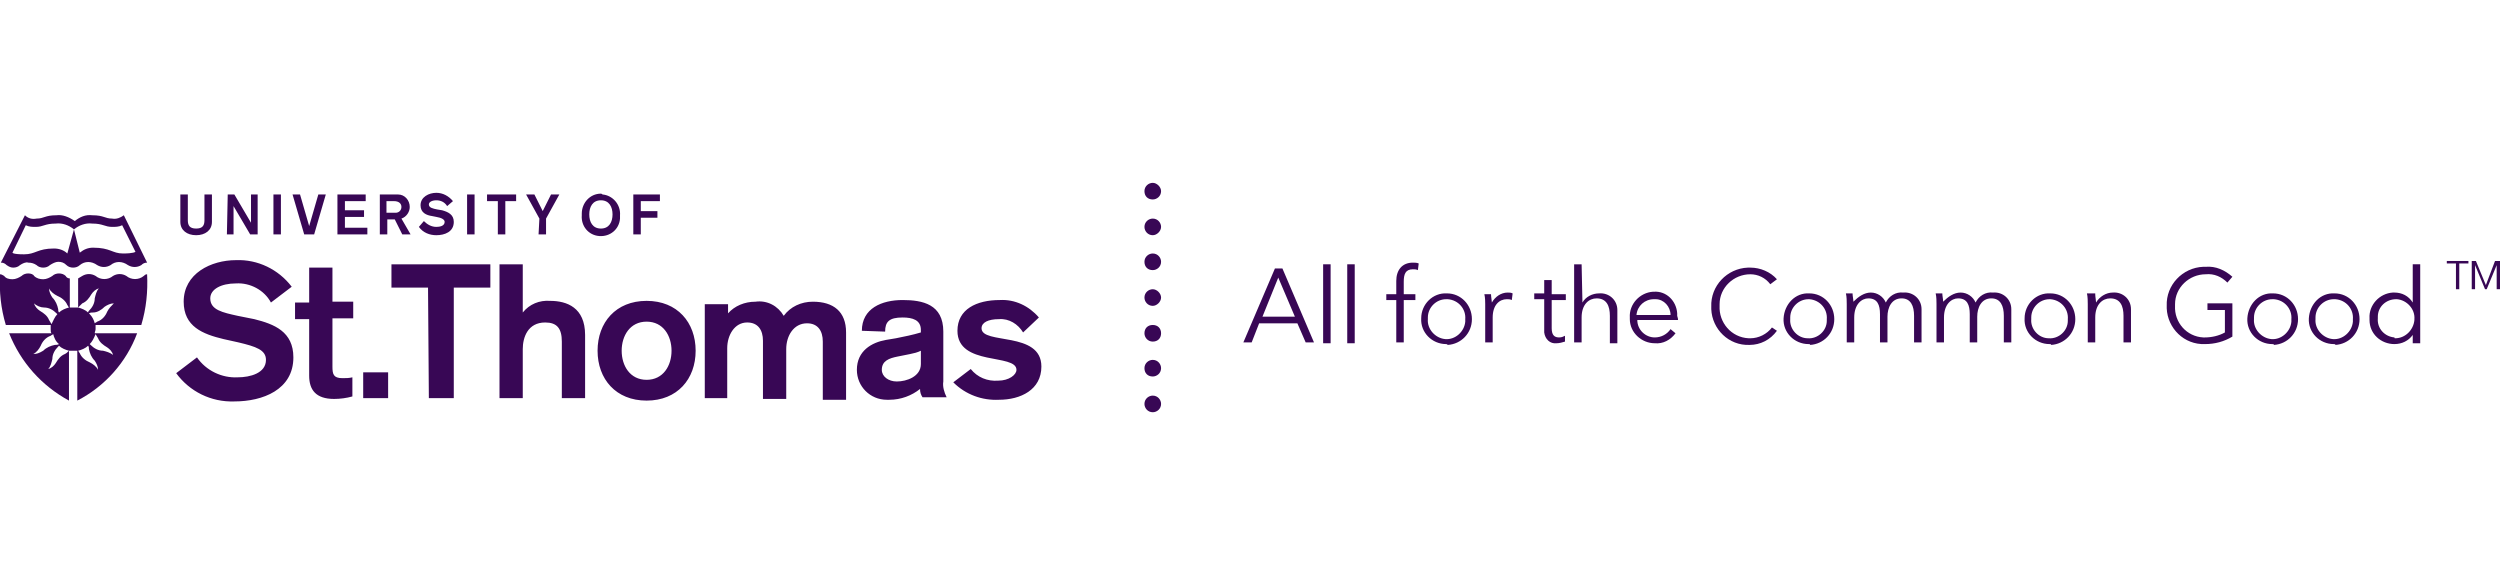 <?xml version="1.0" encoding="UTF-8" standalone="no"?>
<svg
   xmlns:dc="http://purl.org/dc/elements/1.1/"
   xmlns:cc="http://creativecommons.org/ns#"
   xmlns:rdf="http://www.w3.org/1999/02/22-rdf-syntax-ns#"
   xmlns:svg="http://www.w3.org/2000/svg"
   xmlns="http://www.w3.org/2000/svg"
   xmlns:sodipodi="http://sodipodi.sourceforge.net/DTD/sodipodi-0.dtd"
   xmlns:inkscape="http://www.inkscape.org/namespaces/inkscape"
   version="1.1"
   viewBox="0 0 300.8 67.6"
   id="svg3554"
   inkscape:version="0.91 r13725"
   sodipodi:docname="stthomas.svg">
  <defs
     id="defs3620" />
  <sodipodi:namedview
     pagecolor="#ffffff"
     bordercolor="#666666"
     borderopacity="1"
     objecttolerance="10"
     gridtolerance="10"
     guidetolerance="10"
     inkscape:pageopacity="0"
     inkscape:pageshadow="2"
     inkscape:window-width="998"
     inkscape:window-height="732"
     id="namedview3618"
     showgrid="false"
     inkscape:zoom="0.91090429"
     inkscape:cx="150.39999"
     inkscape:cy="33.799999"
     inkscape:window-x="0"
     inkscape:window-y="0"
     inkscape:window-maximized="0"
     inkscape:current-layer="svg3554"
     showborder="false"
     inkscape:showpageshadow="false" />
  <!-- viewBox="0 0 250 250"> -->
  <style
     type="text/css"
     id="style3556">
.header__logo {fill:#380755;}
</style>
  <svg
     version="1.1"
     id="svg3624"
     viewBox="0 0 300.8 67.6"
     class="header__logo">
    <g
       id="g3733"
       transform="translate(0,22)">
      <path
         class="divider"
         d="m 137.7,22.3 c 0,-0.6 0.5,-1 1,-1 0.6,0 1,0.5 1,1 0,0.6 -0.5,1 -1,1 0,0 0,0 0,0 -0.6,0 -1,-0.4 -1,-1 m 0,-4.2 c 0,-0.6 0.4,-1 1,-1 0.6,0 1,0.4 1,1 0,0.6 -0.4,1 -1,1 0,0 0,0 0,0 -0.6,0 -1,-0.5 -1,-1 m 0,-4.3 c 0,-0.6 0.5,-1 1,-1 0.5,0 1,0.5 1,1 0,0.5 -0.5,1 -1,1 -0.6,0 -1,-0.5 -1,-1 0,0 0,0 0,0 m 0,-4.3 c 0,-0.6 0.5,-1 1,-1 0.6,0 1,0.5 1,1 0,0.6 -0.5,1 -1,1 0,0 0,0 0,0 -0.6,0 -1,-0.4 -1,-1 0,0 0,0 0,0 m 0,-4.2 c 0,-0.6 0.5,-1 1,-1 0.6,0 1,0.5 1,1 0,0.5 -0.5,1 -1,1 0,0 0,0 0,0 -0.6,0 -1,-0.5 -1,-1 0,0 0,0 0,0"
         id="path3626"
         inkscape:connector-curvature="0" />
      <path
         class="st-thomas"
         d="m 125,16.2 c -1.2,-1.4 -2.9,-2.2 -4.7,-2.1 -2.8,0 -5.1,1.1 -5.1,3.7 0,4.3 7.1,2.7 7.1,4.7 0,0.6 -0.9,1.3 -2.2,1.3 -1.3,0.1 -2.5,-0.4 -3.3,-1.4 l -2.1,1.6 c 1.5,1.5 3.5,2.2 5.5,2.1 2.6,0 5.1,-1.2 5.1,-4 0,-4.3 -7.2,-2.6 -7.2,-4.6 0,-0.7 0.8,-1.1 2.1,-1.1 1.2,-0.1 2.3,0.6 2.9,1.6 l 1.9,-1.8 z m -14.2,5.6 c 0,1.5 -1.7,2.1 -2.9,2.1 -1,0 -1.8,-0.6 -1.8,-1.4 0,-1.1 0.9,-1.4 1.9,-1.6 l 1.5,-0.3 c 0.5,-0.1 0.9,-0.2 1.3,-0.4 l 0,1.6 z m 2.7,-3.9 c 0,-3.3 -2.5,-3.8 -4.9,-3.8 -2.5,0 -4.9,1 -4.9,3.7 l 2.8,0.1 c 0,-1.2 0.5,-1.7 2.1,-1.7 1.2,0 2.2,0.3 2.2,1.5 l 0,0.3 c -1,0.3 -2,0.5 -3,0.7 l -1.2,0.2 c -1.7,0.3 -3.5,1.3 -3.5,3.6 0,2 1.6,3.6 3.6,3.6 0.1,0 0.2,0 0.3,0 1.4,0 2.7,-0.5 3.7,-1.3 0,0.4 0.1,0.7 0.3,1 l 2.9,0 c -0.3,-0.6 -0.5,-1.3 -0.4,-1.9 l 0,-6 z m -28.8,8 2.8,0 0,-6 c 0,-1.6 0.9,-3.1 2.4,-3.1 1.3,0 1.9,0.9 1.9,2.2 l 0,7 2.8,0 0,-6 c 0,-1.6 0.9,-3.1 2.5,-3.1 1.3,0 1.9,0.9 1.9,2.2 l 0,7 2.8,0 0,-8.1 c 0,-2.5 -1.5,-3.7 -4,-3.7 -1.4,0 -2.7,0.6 -3.5,1.7 -0.7,-1.2 -2,-1.9 -3.4,-1.7 -1.3,0 -2.5,0.5 -3.3,1.4 l 0,-1.1 -2.8,0 0,11.3 z m -6.9,-9.2 c 2,0 3,1.7 3,3.5 0,1.8 -1,3.5 -3,3.5 -2,0 -3,-1.7 -3,-3.5 0,-1.8 1,-3.5 3,-3.5 z m 0,-2.5 c -3.7,0 -5.9,2.6 -5.9,6 0,3.4 2.2,6 5.9,6 3.7,0 5.9,-2.6 5.9,-6 0,-3.4 -2.2,-6 -5.9,-6 z m -17.7,11.7 2.8,0 0,-5.9 c 0,-1.4 0.6,-3.2 2.7,-3.2 1.4,0 2,0.7 2,2.3 l 0,6.8 2.8,0 0,-7.6 c 0,-3.3 -2.2,-4.1 -4.2,-4.1 -1.3,-0.1 -2.5,0.4 -3.3,1.4 l 0,0 0,-5.8 -2.8,0 0,16.1 z m -8.5,0 3,0 0,-13.3 4.4,0 0,-2.8 -11.9,0 0,2.8 4.4,0 0.1,13.3 z m -7.9,0 3,0 0,-3.1 -3,0 0,3.1 z m -6.5,-11.5 -1.7,0 0,2 1.7,0 0,6.8 c 0,1.7 0.8,2.8 3,2.8 0.7,0 1.5,-0.1 2.2,-0.3 l 0,-2.3 C 42,23.5 41.6,23.5 41.2,23.5 40.1,23.5 40,23 40,22.1 l 0,-5.8 2.5,0 0,-2 -2.5,0 0,-4.1 -2.8,0 0,4.2 z m -16,8.5 c 1.6,2.2 4.2,3.5 7,3.4 3.4,0 7.1,-1.4 7.1,-5.3 0,-3.1 -2.3,-4 -4.7,-4.6 l -2,-0.4 c -1.8,-0.4 -3.3,-0.7 -3.3,-2.1 0,-1.1 1.3,-1.8 3.1,-1.8 1.7,-0.1 3.4,0.8 4.2,2.3 l 2.5,-1.9 C 33.5,10.4 31,9.2 28.4,9.3 c -3,0 -6.3,1.6 -6.3,5 0,3 2.3,3.9 4.8,4.5 l 1.8,0.4 c 2.1,0.5 3.3,0.9 3.3,2.1 0,1.6 -1.9,2.1 -3.4,2.1 -1.9,0.1 -3.8,-0.8 -4.9,-2.4 l -2.5,1.9 z"
         id="path3628"
         inkscape:connector-curvature="0" />
      <path
         d="m 76.2,6.2 0.9,0 0,-2 2,0 0,-0.8 -2,0 0,-1.2 2.3,0 0,-0.8 -3.2,0 0,4.8 z M 72.3,1.3 C 71,1.3 70,2.4 70,3.7 c 0,0.1 0,0.1 0,0.2 -0.1,1.3 0.8,2.4 2.1,2.5 1.3,0.1 2.4,-0.8 2.5,-2.1 0,-0.1 0,-0.3 0,-0.4 C 74.7,2.6 73.7,1.5 72.5,1.4 72.4,1.3 72.3,1.3 72.3,1.3 Z m 0,0.8 c 1,0 1.4,0.8 1.4,1.7 0,0.9 -0.4,1.7 -1.4,1.7 -1,0 -1.4,-0.8 -1.4,-1.7 0,-0.9 0.4,-1.7 1.4,-1.7 z m -7.5,4.1 0.9,0 0,-1.9 1.6,-2.9 -1,0 -1,2 -1,-2 -1,0 1.6,2.9 -0.1,1.9 z m -4.9,0 0.9,0 0,-4 1.3,0 0,-0.8 -3.5,0 0,0.8 1.3,0 0,4 z m -3.7,0 0.9,0 0,-4.8 -0.9,0 0,4.8 z M 50.4,5.3 c 0.5,0.7 1.3,1 2.1,1 1,0 2.1,-0.4 2.1,-1.6 0,-0.9 -0.7,-1.2 -1.4,-1.4 L 52.6,3.2 c -0.5,-0.1 -1,-0.2 -1,-0.6 0,-0.3 0.4,-0.5 0.9,-0.5 0.5,0 1,0.2 1.3,0.7 l 0.7,-0.6 c -0.5,-0.6 -1.2,-1 -2,-1 -0.9,0 -1.9,0.5 -1.9,1.5 0,0.9 0.7,1.2 1.4,1.3 l 0.5,0.1 c 0.6,0.1 1,0.3 1,0.6 0,0.5 -0.6,0.6 -1,0.6 C 51.9,5.3 51.4,5 51,4.6 l -0.6,0.7 z m -3.8,-3.1 0.8,0 c 0.6,0 0.9,0.3 0.9,0.7 0,0.4 -0.3,0.7 -0.7,0.7 0,0 -0.1,0 -0.1,0 l -1,0 0,-1.4 z m -0.9,4 0.9,0 0,-1.8 0.9,0 0.9,1.8 1,0 -1.1,-1.9 c 0.6,-0.2 1,-0.8 1,-1.4 0,-0.8 -0.6,-1.5 -1.4,-1.5 -0.1,0 -0.1,0 -0.2,0 l -2,0 0,4.8 z m -5.1,0 3.6,0 0,-0.8 -2.7,0 0,-1.3 2.3,0 0,-0.8 -2.3,0 0,-1.1 2.5,0 0,-0.8 -3.4,0 0,4.8 z m -4,0 1.2,0 1.4,-4.8 -0.9,0 -1.1,3.8 0,0 -1.1,-3.8 -0.9,0 1.4,4.8 z m -3.7,0 0.9,0 0,-4.8 -0.9,0 0,4.8 z m -5.6,0 0.8,0 0,-3.4 0,0 2,3.4 0.9,0 0,-4.8 -0.8,0 0,3.4 0,0 -2,-3.4 -0.8,0 -0.1,4.8 z m -1.8,-4.8 -0.9,0 0,3.1 c 0,0.6 -0.2,1 -1,1 -0.8,0 -1,-0.4 -1,-1 l 0,-3.1 -0.9,0 0,3.3 c 0,1 0.8,1.6 1.9,1.6 1.1,0 1.9,-0.6 1.9,-1.6 l 0,-3.3 z"
         id="path3630"
         inkscape:connector-curvature="0" />
      <path
         d="m 17.7,11 c -0.2,0 -0.3,0.1 -0.4,0.2 -0.6,0.5 -1.5,0.5 -2.1,0 -0.5,-0.3 -1.1,-0.3 -1.6,0 -0.6,0.5 -1.5,0.5 -2.1,0 -0.5,-0.3 -1.1,-0.3 -1.6,0 -0.2,0.1 -0.3,0.2 -0.5,0.3 l 0,3.5 c -0.2,0 -0.3,0 -0.5,0 -0.2,0 -0.3,0 -0.5,0 l 0,-3.5 C 8.2,11.5 8,11.4 7.9,11.2 7.7,11 7.4,10.9 7.1,10.9 6.8,10.9 6.5,11 6.3,11.2 6,11.4 5.6,11.6 5.2,11.6 4.8,11.6 4.4,11.5 4.1,11.2 4,11 3.7,10.9 3.4,10.9 3.1,10.9 2.8,11 2.6,11.2 2.3,11.4 1.9,11.6 1.5,11.6 1.1,11.6 0.7,11.5 0.5,11.2 0.3,11.1 0.2,11 0,11 c -0.1,2.1 0.1,4.1 0.7,6.1 l 5.4,0 c 0,0.2 0,0.3 0,0.5 0,0.2 0,0.4 0.1,0.5 l -5.1,0 c 1.4,3.5 3.9,6.3 7.2,8.1 l 0,-6 c 0.2,0 0.3,0 0.5,0 0.2,0 0.3,0 0.5,0 l 0,6 c 3.3,-1.7 5.9,-4.6 7.2,-8.1 l -5.1,0 c 0,-0.2 0.1,-0.3 0.1,-0.5 0,-0.2 0,-0.3 0,-0.5 l 5.5,0 c 0.6,-2 0.8,-4 0.7,-6.1 M 5.9,12.7 c 0.2,0.4 0.6,0.7 1,0.9 0.5,0.2 1,0.6 1.2,1.1 0.1,0.1 0.1,0.2 0.2,0.3 C 7.9,15.1 7.4,15.3 7.1,15.6 7,15.5 7,15.3 7,15.2 6.9,14.7 6.7,14.2 6.3,13.8 6.1,13.5 5.9,13.1 5.9,12.7 m 0,3.8 C 5.7,16 5.3,15.7 4.8,15.4 4.5,15.2 4.2,14.9 4.1,14.5 4.4,14.8 4.9,15 5.3,15 c 0.6,0 1.1,0.3 1.5,0.7 0,0 0.1,0.1 0.1,0.1 C 6.6,16.1 6.4,16.6 6.2,17 6.1,16.8 6,16.7 5.9,16.5 M 4,20.6 c 0.4,-0.2 0.7,-0.6 0.9,-1 0.2,-0.5 0.6,-1 1.2,-1.2 0.1,-0.1 0.2,-0.1 0.3,-0.2 0.1,0.4 0.3,0.9 0.7,1.2 -0.2,0.1 -0.3,0.1 -0.5,0.1 -0.5,0.1 -1,0.3 -1.4,0.7 -0.5,0.3 -0.8,0.4 -1.2,0.4 m 3.8,0 C 7.3,20.8 7,21.2 6.7,21.7 6.5,22 6.2,22.3 5.8,22.4 c 0.3,-0.3 0.4,-0.8 0.5,-1.2 0,-0.6 0.3,-1.1 0.7,-1.5 0,0 0.1,-0.1 0.1,-0.1 0.3,0.3 0.8,0.5 1.2,0.6 -0.2,0.2 -0.3,0.3 -0.5,0.4 m 2.1,-6.1 c 0.5,-0.2 0.8,-0.6 1.1,-1.1 0.2,-0.3 0.5,-0.6 0.9,-0.7 -0.3,0.3 -0.4,0.8 -0.5,1.2 0,0.6 -0.3,1.1 -0.7,1.5 0,0 -0.1,0.1 -0.1,0.2 C 10.3,15.3 9.8,15.1 9.4,15 9.6,14.8 9.7,14.7 9.9,14.5 m 1.9,8 C 11.6,22.1 11.2,21.8 10.8,21.6 10.3,21.4 9.8,21 9.6,20.5 9.5,20.4 9.5,20.3 9.4,20.2 c 0.4,-0.1 0.9,-0.3 1.2,-0.6 0.1,0.1 0.1,0.3 0.1,0.4 0.1,0.5 0.3,1 0.7,1.4 0.2,0.3 0.4,0.7 0.4,1.1 m 0,-3.8 c 0.2,0.5 0.6,0.8 1.1,1.1 0.3,0.2 0.6,0.5 0.7,0.9 -0.4,-0.3 -0.8,-0.4 -1.2,-0.5 -0.6,0 -1.1,-0.3 -1.5,-0.7 0,0 -0.1,-0.1 -0.1,-0.1 0.3,-0.3 0.5,-0.7 0.7,-1.2 0.1,0.2 0.2,0.3 0.3,0.5 m 1.1,-3.2 c -0.2,0.5 -0.6,1 -1.2,1.2 -0.1,0.1 -0.2,0.1 -0.3,0.2 -0.1,-0.4 -0.3,-0.8 -0.6,-1.1 l -0.1,-0.1 c 0.2,-0.1 0.3,-0.1 0.5,-0.1 0.5,0 1,-0.3 1.4,-0.7 0.3,-0.2 0.7,-0.4 1.1,-0.4 -0.3,0.3 -0.6,0.6 -0.8,1"
         id="path3632"
         inkscape:connector-curvature="0" />
      <path
         d="m 1.6,10.2 c 0.3,0 0.6,-0.1 0.8,-0.3 0.3,-0.2 0.7,-0.4 1,-0.3 0.4,0 0.7,0.1 1,0.3 0.2,0.2 0.5,0.3 0.8,0.3 0.3,0 0.6,-0.1 0.8,-0.3 0.3,-0.2 0.7,-0.4 1,-0.4 0.4,0 0.7,0.1 1,0.4 0.2,0.2 0.5,0.3 0.8,0.3 l 0,0 0,0 c 0.3,0 0.6,-0.1 0.8,-0.3 0.6,-0.5 1.4,-0.5 2.1,0 0.5,0.3 1.1,0.3 1.6,0 0.6,-0.5 1.4,-0.5 2.1,0 0.5,0.3 1.1,0.3 1.6,0 0.2,-0.2 0.4,-0.3 0.7,-0.3 L 14.9,3.9 C 14.5,4.2 14,4.4 13.5,4.3 12.6,4.3 12.5,3.9 11.1,3.9 10.3,3.8 9.6,4.1 9,4.6 l 0,0 C 8.3,4.1 7.5,3.8 6.8,3.9 5.4,3.9 5.3,4.3 4.4,4.3 3.9,4.4 3.4,4.3 3,3.9 L 0.1,9.6 c 0.3,0 0.5,0.1 0.7,0.3 0.3,0.2 0.5,0.3 0.8,0.3 z m 9.5,-5.3 c 1.3,0 1.5,0.4 2.4,0.4 0.4,0 0.8,0 1.2,-0.2 l 1.6,3.2 c 0,0 -0.2,0.2 -1.5,0.2 -1.3,0 -1.5,-0.7 -3.6,-0.7 -0.6,0 -1.1,0.2 -1.6,0.6 L 8.9,5.6 C 9.5,5.1 10.3,4.8 11.1,4.9 Z m -8,0.2 C 3.5,5.3 3.9,5.3 4.3,5.3 5.2,5.3 5.4,4.9 6.7,4.9 7.5,4.8 8.3,5.1 8.9,5.6 L 8.1,8.5 C 7.7,8.1 7.1,7.9 6.5,7.9 4.5,7.9 4.3,8.6 2.9,8.6 1.5,8.6 1.5,8.4 1.5,8.4 L 3.1,5.1 Z"
         id="path3634"
         inkscape:connector-curvature="0" />
      <g
         class="common-good"
         id="g3636">
        <path
           d="m 137.7,1 c 0,-0.6 0.5,-1 1,-1 0.5,0 1,0.5 1,1 0,0.6 -0.5,1 -1,1 -0.6,0 -1,-0.4 -1,-1 0,0 0,0 0,0"
           id="path3638"
           inkscape:connector-curvature="0" />
        <path
           d="m 137.7,26.6 c 0,-0.6 0.5,-1 1,-1 0.6,0 1,0.5 1,1 0,0.6 -0.5,1 -1,1 0,0 0,0 0,0 -0.6,0 -1,-0.5 -1,-1 0,0 0,0 0,0"
           id="path3640"
           inkscape:connector-curvature="0" />
        <path
           d="m 150.6,19.2 -1,0 3.8,-8.9 0.9,0 3.8,8.9 -1,0 -1,-2.3 -4.6,0 -0.9,2.3 z m 1.3,-3.1 3.9,0 -2,-4.7 -1.9,4.7 z"
           id="path3642"
           inkscape:connector-curvature="0" />
        <rect
           x="159.2"
           y="9.8"
           width="0.9"
           height="9.5"
           id="rect3644" />
        <rect
           x="162.1"
           y="9.8"
           width="0.9"
           height="9.5"
           id="rect3646" />
        <path
           d="m 170.3,14.1 -1.4,0 0,5.1 -0.9,0 0,-5.1 -1.2,0 0,-0.7 1.2,0 0,-1.6 c 0,-1.3 0.7,-2.2 2,-2.2 0.2,0 0.5,0 0.7,0.1 l -0.1,0.8 c -0.2,-0.1 -0.4,-0.1 -0.6,-0.1 -0.9,0 -1.1,0.6 -1.1,1.5 l 0,1.5 1.4,0 0,0.7 z"
           id="path3648"
           inkscape:connector-curvature="0" />
        <path
           d="m 174,19.4 c -1.7,0 -3.1,-1.4 -3,-3.1 0,-1.7 1.4,-3.1 3.1,-3 1.7,0 3,1.4 3,3.1 0,1.7 -1.3,3 -2.9,3.1 -0.1,-0.1 -0.2,-0.1 -0.2,-0.1 m 0,-5.4 c -1.2,0 -2.2,1 -2.2,2.2 0,0.1 0,0.1 0,0.2 -0.1,1.2 0.9,2.3 2.1,2.4 1.2,0.1 2.3,-0.9 2.4,-2.1 0,-0.1 0,-0.2 0,-0.3 0.1,-1.2 -0.8,-2.3 -2.1,-2.4 -0.1,0 -0.2,0 -0.2,0"
           id="path3650"
           inkscape:connector-curvature="0" />
        <path
           d="m 178.6,13.4 0.8,0 c 0,0.3 0.1,0.8 0.1,1 l 0,0 c 0.4,-0.7 1.1,-1.2 1.9,-1.2 0.2,0 0.4,0 0.6,0.1 l -0.1,0.8 C 181.7,14 181.5,14 181.3,14 c -0.9,0 -1.7,0.7 -1.7,2.2 l 0,3 -0.9,0 0,-4.6 c 0,-0.2 0,-0.8 -0.1,-1.2"
           id="path3652"
           inkscape:connector-curvature="0" />
        <path
           d="m 188.4,14.1 -1.7,0 0,3.4 c 0,0.9 0.4,1.1 0.9,1.1 0.3,0 0.5,-0.1 0.7,-0.2 l 0,0.7 c -0.3,0.1 -0.7,0.2 -1,0.2 -0.8,0.1 -1.4,-0.5 -1.5,-1.3 0,-0.1 0,-0.2 0,-0.3 l 0,-3.7 -1.2,0 0,-0.7 1.2,0 0,-1.6 0.9,0 0,1.7 1.7,0 0,0.7 z"
           id="path3654"
           inkscape:connector-curvature="0" />
        <path
           d="m 190.4,14.4 c 0.4,-0.7 1.2,-1.1 2,-1.1 1.2,-0.1 2.2,0.8 2.2,2 0,0.1 0,0.3 0,0.4 l 0,3.6 -0.9,0 0,-3.3 c 0,-1.2 -0.4,-2.1 -1.6,-2.1 -0.9,0 -1.8,0.7 -1.8,2.3 l 0,3 -0.9,0 0,-9.4 0.9,0 0.1,4.6 0,0 z"
           id="path3656"
           inkscape:connector-curvature="0" />
        <path
           d="m 201.9,16.5 -4.9,0 c 0,1.2 1,2.1 2.1,2.1 0.8,0 1.5,-0.4 1.9,-1 l 0.6,0.5 c -0.6,0.8 -1.5,1.3 -2.5,1.2 -1.6,0 -3,-1.3 -3,-2.9 0,-0.1 0,-0.1 0,-0.2 -0.1,-1.6 1.2,-3 2.8,-3.1 0,0 0.1,0 0.1,0 1.5,-0.1 2.7,1.1 2.8,2.6 0,0.1 0,0.2 0,0.3 0.1,0.3 0.1,0.4 0.1,0.5 z M 201,15.9 c 0,-1 -0.8,-1.9 -1.8,-1.9 -0.1,0 -0.1,0 -0.2,0 -1.1,0 -2,0.8 -2.1,1.9 l 4.1,0 z"
           id="path3658"
           inkscape:connector-curvature="0" />
        <path
           d="m 213.8,17.8 c -0.8,1.1 -2,1.7 -3.3,1.7 -2.5,0.1 -4.5,-1.9 -4.6,-4.3 0,-0.1 0,-0.2 0,-0.3 -0.1,-2.5 1.9,-4.6 4.4,-4.7 0.1,0 0.2,0 0.3,0 1.2,0 2.4,0.5 3.2,1.4 l -0.8,0.6 c -0.6,-0.8 -1.5,-1.2 -2.4,-1.2 -2,0 -3.7,1.6 -3.7,3.6 0,0.1 0,0.2 0,0.2 -0.1,2 1.4,3.8 3.5,3.9 0.1,0 0.1,0 0.2,0 1,0 2,-0.5 2.6,-1.3 l 0.6,0.4 z"
           id="path3660"
           inkscape:connector-curvature="0" />
        <path
           d="m 217.6,19.4 c -1.7,0 -3.1,-1.4 -3,-3.1 0.1,-1.7 1.4,-3.1 3.1,-3 1.7,0 3,1.4 3,3.1 0,1.7 -1.3,3 -2.9,3.1 0,-0.1 -0.1,-0.1 -0.2,-0.1 m 0,-5.4 c -1.2,0 -2.2,1 -2.2,2.2 0,0.1 0,0.1 0,0.2 -0.1,1.2 0.9,2.3 2.1,2.3 1.2,0.1 2.3,-0.9 2.3,-2.1 0,-0.1 0,-0.2 0,-0.2 0.1,-1.2 -0.8,-2.3 -2.1,-2.4 0.1,0 0,0 -0.1,0"
           id="path3662"
           inkscape:connector-curvature="0" />
        <path
           d="m 225.1,13.2 c 0.8,0 1.5,0.5 1.8,1.2 0.4,-0.8 1.2,-1.3 2.1,-1.2 1.2,-0.1 2.2,0.8 2.2,2 0,0.1 0,0.3 0,0.4 l 0,3.6 -0.9,0 0,-3.2 c 0,-1.2 -0.4,-2.1 -1.5,-2.1 -1.2,0 -1.7,1.1 -1.7,2.2 l 0,3.1 -0.9,0 0,-3.4 c 0,-1.1 -0.3,-1.9 -1.4,-1.9 -0.8,0 -1.7,0.7 -1.7,2.3 l 0,3 -0.9,0 0,-4.6 c 0,-0.3 0,-0.9 -0.1,-1.3 l 0.8,0 c 0,0.3 0.1,0.7 0.1,1 l 0,0 c 0.6,-0.6 1.3,-1.1 2.1,-1.1"
           id="path3664"
           inkscape:connector-curvature="0" />
        <path
           d="m 235.9,13.2 c 0.8,0 1.5,0.5 1.8,1.2 0.4,-0.8 1.2,-1.3 2.1,-1.2 1.2,-0.1 2.2,0.8 2.2,2 0,0.1 0,0.3 0,0.4 l 0,3.6 -0.9,0 0,-3.2 c 0,-1.2 -0.4,-2.1 -1.5,-2.1 -1.2,0 -1.7,1.1 -1.7,2.2 l 0,3.1 -0.9,0 0,-3.4 c 0,-1.1 -0.3,-1.9 -1.4,-1.9 -0.8,0 -1.7,0.7 -1.7,2.3 l 0,3 -0.9,0 0,-4.6 c 0,-0.3 0,-0.9 -0.1,-1.3 l 0.8,0 c 0,0.3 0.1,0.7 0.1,1 l 0,0 c 0.6,-0.6 1.3,-1.1 2.1,-1.1"
           id="path3666"
           inkscape:connector-curvature="0" />
        <path
           d="m 246.6,19.4 c -1.7,0 -3.1,-1.4 -3,-3.1 0,-1.7 1.4,-3.1 3.1,-3 1.7,0 3,1.4 3,3.1 0,1.7 -1.3,3 -2.9,3.1 0,-0.1 -0.1,-0.1 -0.2,-0.1 m 0,-5.4 c -1.2,0 -2.2,1 -2.2,2.2 0,0.1 0,0.1 0,0.2 -0.1,1.2 0.9,2.3 2.1,2.3 1.2,0.1 2.3,-0.9 2.3,-2.1 0,-0.1 0,-0.2 0,-0.2 0.1,-1.2 -0.8,-2.3 -2.1,-2.4 0,0 0,0 -0.1,0"
           id="path3668"
           inkscape:connector-curvature="0" />
        <path
           d="m 252.1,13.4 c 0,0.3 0.1,0.8 0.1,1 l 0,0 c 0.4,-0.7 1.2,-1.2 2,-1.2 1.2,-0.1 2.2,0.8 2.2,2 0,0.1 0,0.3 0,0.4 l 0,3.6 -0.9,0 0,-3.2 c 0,-1.2 -0.4,-2.1 -1.6,-2.1 -0.9,0 -1.8,0.7 -1.8,2.3 l 0,3 -0.9,0 0,-4.6 c 0,-0.3 0,-0.9 -0.1,-1.3 l 1,0 z"
           id="path3670"
           inkscape:connector-curvature="0" />
        <path
           d="m 268,12 c -0.7,-0.7 -1.6,-1.1 -2.6,-1 -2,0 -3.7,1.6 -3.7,3.6 0,0.1 0,0.1 0,0.2 -0.1,2 1.4,3.7 3.4,3.8 0.1,0 0.2,0 0.2,0 0.8,0 1.7,-0.2 2.4,-0.6 l 0,-2.7 -2.1,0 0,-0.8 3,0 0,4 c -1,0.6 -2.1,0.9 -3.3,0.9 -2.5,0.1 -4.5,-1.9 -4.6,-4.3 0,-0.1 0,-0.2 0,-0.3 -0.1,-2.5 1.9,-4.6 4.4,-4.7 0.1,0 0.2,0 0.3,0 1.2,-0.1 2.3,0.4 3.2,1.2 L 268,12 Z"
           id="path3672"
           inkscape:connector-curvature="0" />
        <path
           d="m 273.4,19.4 c -1.7,0 -3.1,-1.4 -3,-3.1 0.1,-1.7 1.4,-3.1 3.1,-3 1.7,0 3,1.4 3,3.1 0,1.7 -1.3,3 -2.9,3.1 0,-0.1 -0.1,-0.1 -0.2,-0.1 m 0,-5.4 c -1.2,0 -2.2,1 -2.2,2.2 0,0.1 0,0.1 0,0.2 -0.1,1.2 0.9,2.3 2.1,2.4 1.2,0.1 2.3,-0.9 2.4,-2.1 0,-0.1 0,-0.2 0,-0.3 0.1,-1.2 -0.8,-2.3 -2.1,-2.4 -0.1,0 -0.1,0 -0.2,0"
           id="path3674"
           inkscape:connector-curvature="0" />
        <path
           d="m 280.8,19.4 c -1.7,0 -3.1,-1.4 -3,-3.1 0.1,-1.7 1.4,-3.1 3.1,-3 1.7,0 3,1.4 3,3.1 0,1.7 -1.3,3 -2.9,3.1 0,-0.1 -0.1,-0.1 -0.2,-0.1 m 0,-5.4 c -1.2,0 -2.2,1 -2.2,2.2 0,0.1 0,0.1 0,0.2 -0.1,1.2 0.9,2.3 2.1,2.4 1.2,0.1 2.3,-0.9 2.4,-2.1 0,-0.1 0,-0.2 0,-0.3 0.1,-1.2 -0.8,-2.3 -2.1,-2.4 -0.1,0 -0.1,0 -0.2,0"
           id="path3676"
           inkscape:connector-curvature="0" />
        <path
           d="m 288.1,19.4 c -1.6,0 -3,-1.2 -3,-2.9 0,-0.1 0,-0.1 0,-0.2 -0.1,-1.6 1.2,-3 2.8,-3.1 0.1,0 0.1,0 0.2,0 0.9,0 1.7,0.4 2.2,1.2 l 0,0 0,-4.6 0.9,0 0,9.5 -0.9,0 0,-1 0,0 c -0.5,0.7 -1.3,1.1 -2.2,1.1 m 0.1,-0.7 c 1.2,0 2.2,-1 2.3,-2.2 0,0 0,-0.1 0,-0.1 0.1,-1.2 -0.9,-2.3 -2.1,-2.4 0,0 -0.1,0 -0.1,0 -1.2,0 -2.2,0.9 -2.2,2.1 0,0.1 0,0.1 0,0.2 -0.1,1.2 0.8,2.2 2,2.3 0,0.1 0,0.1 0.1,0.1"
           id="path3678"
           inkscape:connector-curvature="0" />
        <polygon
           points="295.9,9.7 295.9,12.8 295.5,12.8 295.5,9.7 294.4,9.7 294.4,9.4 297,9.4 297,9.7 "
           id="polygon3680" />
        <polygon
           points="297.9,9.4 299.1,12.3 299.1,12.3 300.2,9.4 300.8,9.4 300.8,12.8 300.4,12.8 300.4,9.9 300.4,9.9 299.2,12.8 299,12.8 297.8,9.9 297.8,9.9 297.8,12.8 297.4,12.8 297.4,9.4 "
           id="polygon3682" />
      </g>
    </g>
  </svg>
</svg>
